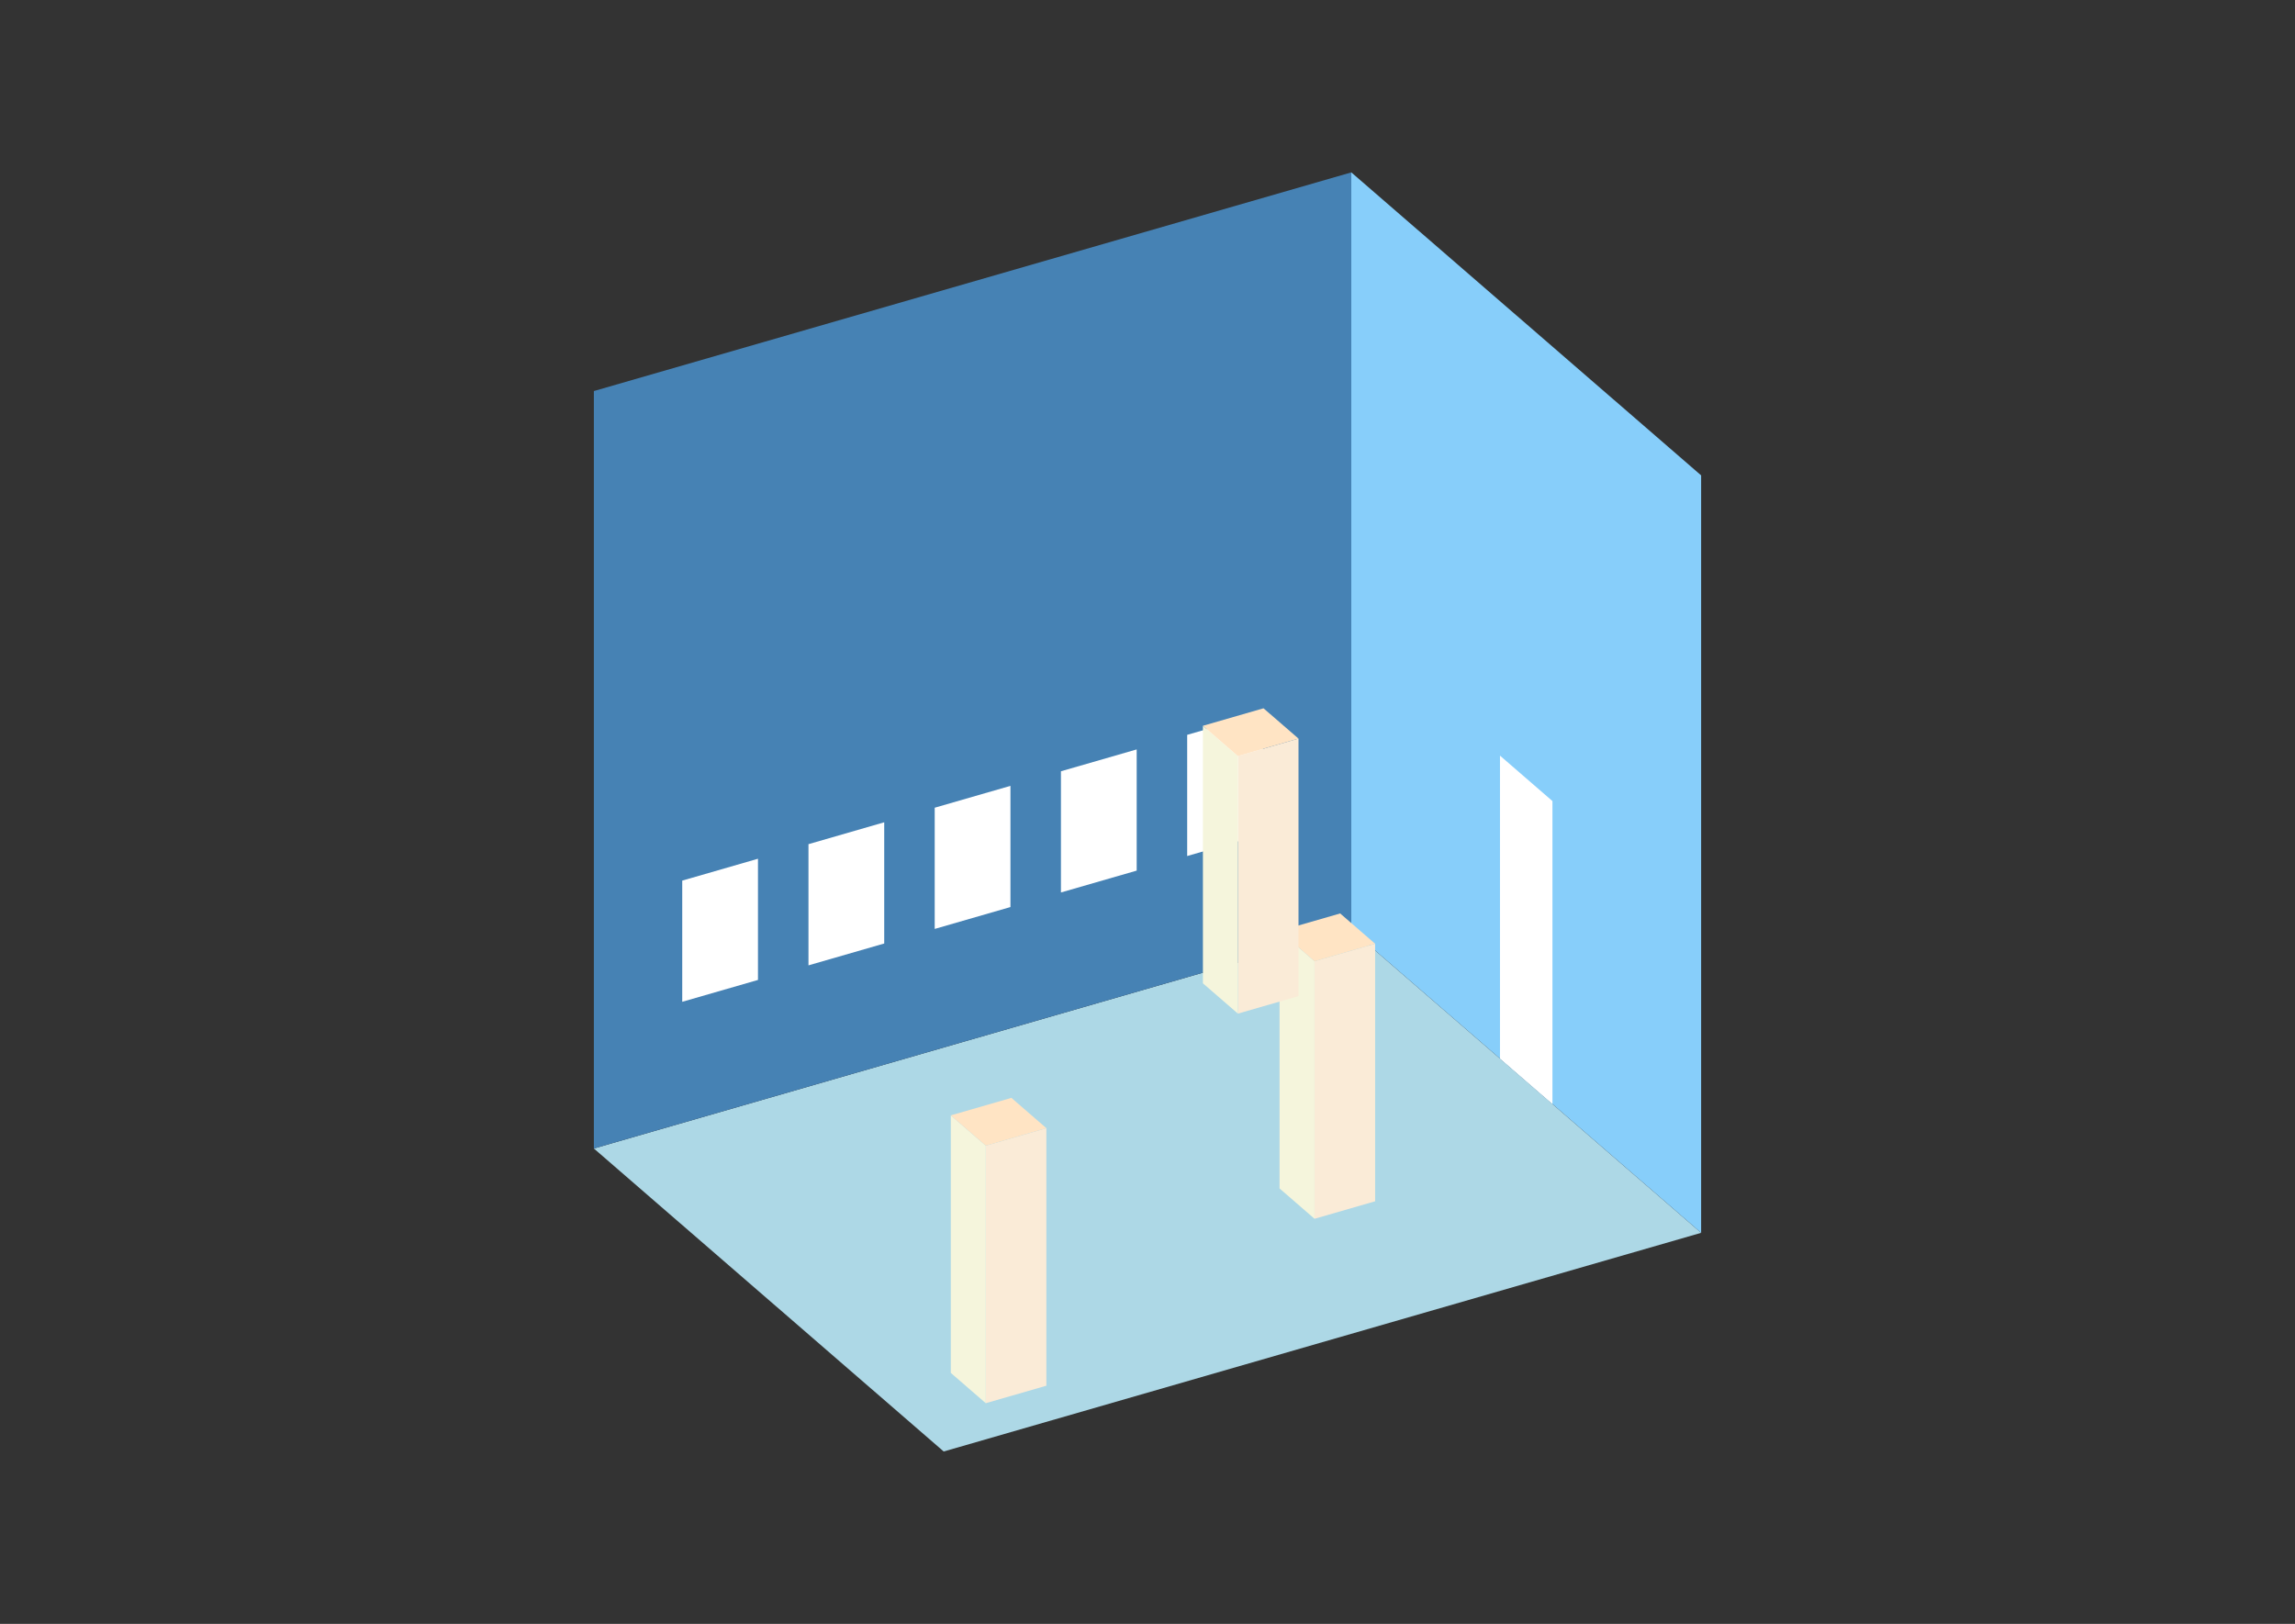 <?xml version="1.0" encoding="UTF-8"?>
<svg
  xmlns="http://www.w3.org/2000/svg"
  width="848"
  height="600"
  style="background-color:white"
>
  <rect width="100%" height="100%" fill="#333333" stroke="none"/>
  <polygon fill="lightblue" points="348.698,536.304 219.432,424.356 499.302,343.565 628.568,455.513" />
  <polygon fill="steelblue" points="219.432,424.356 219.432,144.487 499.302,63.696 499.302,343.565" />
  <polygon fill="lightskyblue" points="628.568,455.513 628.568,175.644 499.302,63.696 499.302,343.565" />
  <polygon fill="white" points="573.63,407.935 573.63,295.987 554.24,279.195 554.24,391.143" />
  <polygon fill="white" points="252.084,370.152 252.084,325.373 280.071,317.293 280.071,362.073" />
  <polygon fill="white" points="298.729,356.686 298.729,311.907 326.716,303.828 326.716,348.607" />
  <polygon fill="white" points="345.373,343.221 345.373,298.442 373.36,290.363 373.36,335.142" />
  <polygon fill="white" points="392.018,329.756 392.018,284.977 420.005,276.898 420.005,321.677" />
  <polygon fill="white" points="438.663,316.291 438.663,271.512 466.65,263.433 466.65,308.212" />
  <polygon fill="antiquewhite" points="485.72,450.319 485.72,355.163 508.11,348.7 508.11,443.856" />
  <polygon fill="beige" points="485.72,450.319 485.72,355.163 472.793,343.969 472.793,439.124" />
  <polygon fill="bisque" points="485.72,355.163 472.793,343.969 495.183,337.505 508.11,348.7" />
  <polygon fill="antiquewhite" points="364.247,518.462 364.247,423.307 386.636,416.844 386.636,511.999" />
  <polygon fill="beige" points="364.247,518.462 364.247,423.307 351.32,412.112 351.32,507.268" />
  <polygon fill="bisque" points="364.247,423.307 351.32,412.112 373.71,405.649 386.636,416.844" />
  <polygon fill="antiquewhite" points="457.404,374.518 457.404,279.362 479.794,272.899 479.794,368.054" />
  <polygon fill="beige" points="457.404,374.518 457.404,279.362 444.478,268.167 444.478,363.323" />
  <polygon fill="bisque" points="457.404,279.362 444.478,268.167 466.867,261.704 479.794,272.899" />
</svg>
